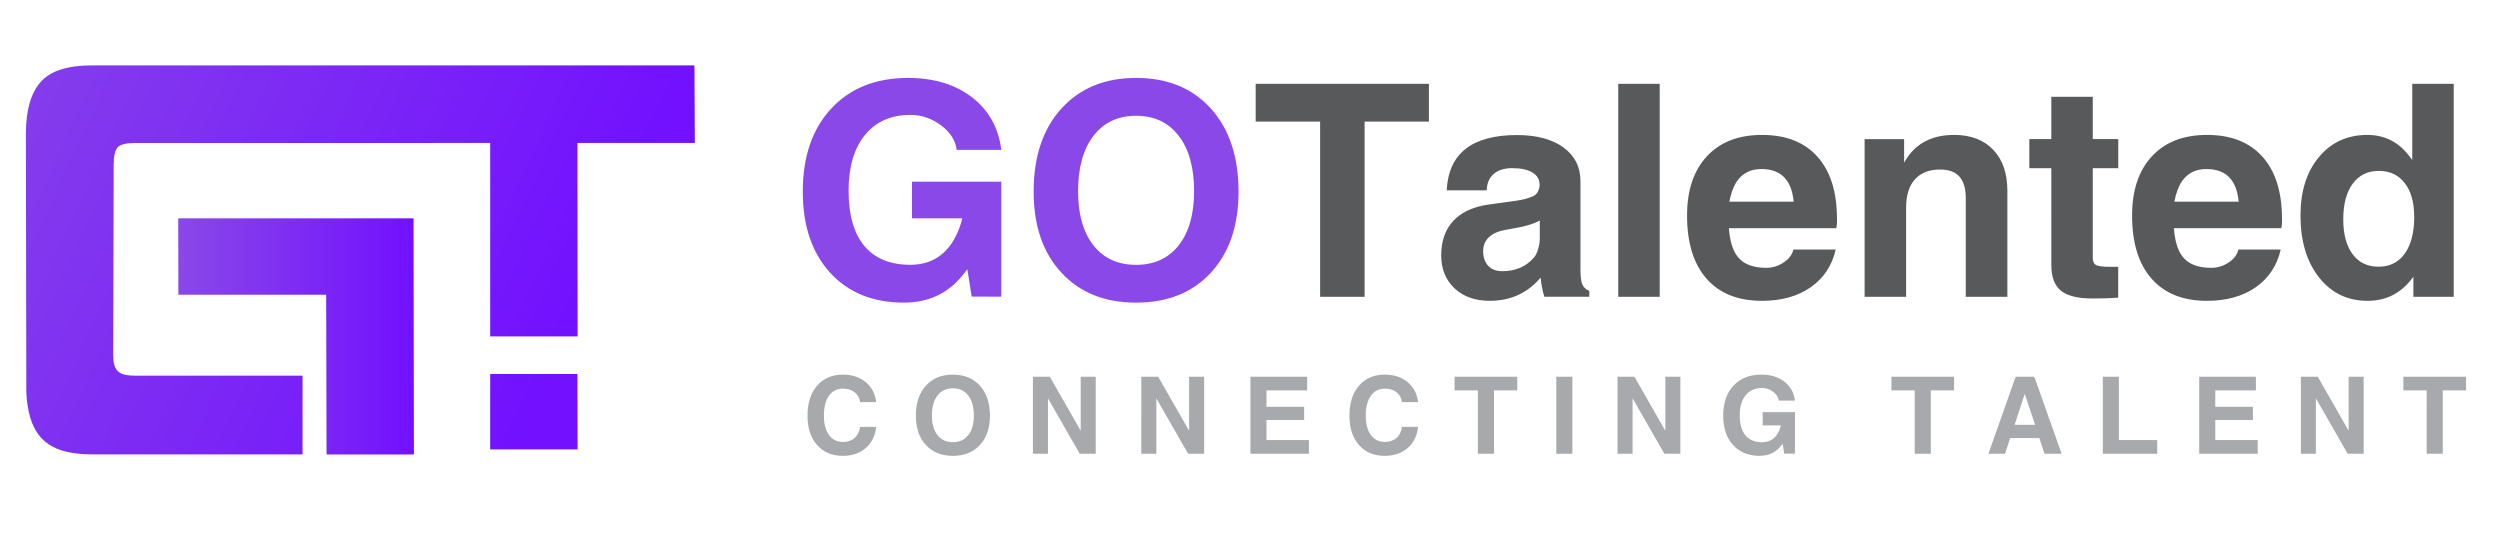 <svg xmlns="http://www.w3.org/2000/svg" xml:space="preserve" viewBox="0 0 512 109.32"><linearGradient id="a" x1="-15.97" x2="124.614" y1="-9.795" y2="54.969" gradientUnits="userSpaceOnUse"><stop offset="0" stop-color="#8948e7"/><stop
        offset=".996" stop-color="#7210ff"/></linearGradient>
    <path fill="url(#a)" d="M100.39 26.96v41.93h17.9l-.04-41.93z"/>
    <linearGradient id="b" x1="-23.435" x2="117.149" y1="6.41" y2="71.173" gradientUnits="userSpaceOnUse"><stop offset="0" stop-color="#8948e7"/>
        <stop offset=".996" stop-color="#7210ff"/></linearGradient>
    <path fill="url(#b)"
          d="M27.75 76.94h34.21v16.12H18.93c-4 0-7.02-.71-9.04-2.12-2.03-1.41-3.36-3.61-3.99-6.59-.17-.78-.3-1.59-.39-2.41-.1-.83-.14-1.75-.12-2.77L5.3 27.28c.02-4.71 1.02-8.2 3.01-10.47 1.99-2.28 5.49-3.42 10.52-3.42h123.39l.08 15.89H27.74c-1.88 0-3.1.29-3.64.88-.54.59-.82 1.78-.82 3.59l-.1 38.84c0 .39.02.73.03 1 .02.28.06.57.13.88.18.86.59 1.49 1.23 1.89.62.39 1.69.58 3.18.58z"/>
    <linearGradient id="c" x1="-29.803" x2="110.781" y1="20.232" y2="84.996" gradientUnits="userSpaceOnUse"><stop offset="0" stop-color="#8948e7"/>
        <stop offset=".996" stop-color="#7210ff"/></linearGradient>
    <path fill="url(#c)" d="M100.39 76.6v15.44h17.9l-.04-15.44z"/>
    <linearGradient id="d" x1="36.498" x2="84.767" y1="68.887" y2="68.887" gradientUnits="userSpaceOnUse"><stop offset="0" stop-color="#8948e7"/>
        <stop offset=".996" stop-color="#7210ff"/></linearGradient>
    <path fill="url(#d)" d="m36.5 44.71.03 15.65H66.8l.08 32.71h17.89l-.08-48.36z"/>
    <path fill="#a7a9ac"
          d="M179.45 87.4c-.2 1.83-.91 3.28-2.14 4.35-1.23 1.07-2.79 1.61-4.68 1.61-2.22 0-3.99-.74-5.29-2.22-1.31-1.48-1.96-3.48-1.96-6.01 0-2.58.65-4.63 1.96-6.14 1.31-1.51 3.07-2.27 5.29-2.27 1.87 0 3.42.51 4.65 1.52 1.23 1.02 1.96 2.39 2.17 4.12h-3.31c-.11-.85-.47-1.52-1.1-2.02-.62-.5-1.42-.75-2.39-.75-1.23 0-2.18.49-2.87 1.46s-1.04 2.33-1.04 4.07c0 1.69.35 3.01 1.04 3.96.69.96 1.65 1.43 2.87 1.43.97 0 1.77-.28 2.39-.83.62-.55.99-1.31 1.1-2.26h3.31zm15.7 5.96c-2.32 0-4.16-.74-5.53-2.22s-2.05-3.48-2.05-6.01c0-2.58.68-4.63 2.05-6.14 1.37-1.51 3.21-2.27 5.53-2.27 2.33 0 4.17.76 5.54 2.27s2.05 3.56 2.05 6.14c0 2.53-.68 4.53-2.05 6.01s-3.21 2.22-5.54 2.22zm0-2.8c1.34 0 2.39-.48 3.15-1.44.76-.96 1.14-2.3 1.14-4.01 0-1.75-.38-3.12-1.14-4.11-.76-.99-1.81-1.48-3.15-1.48-1.34 0-2.39.49-3.15 1.48-.76.99-1.14 2.36-1.14 4.11 0 1.71.38 3.05 1.14 4.01s1.8 1.44 3.15 1.44zm19.46 2.37h-3.07V77.15H215l6.33 11.07V77.15h3.08v15.78h-3.28l-6.51-11.36v11.36zm22.2 0h-3.07V77.15h3.46l6.33 11.07V77.15h3.08v15.78h-3.28l-6.51-11.36v11.36zm19.28 0V77.15h11.61v2.8h-8.32v3.36h7.71v2.71h-7.71v4.11h8.69v2.8h-11.98zm34.34-5.53c-.2 1.83-.91 3.28-2.14 4.35-1.23 1.07-2.79 1.61-4.68 1.61-2.22 0-3.99-.74-5.29-2.22s-1.96-3.48-1.96-6.01c0-2.58.65-4.63 1.96-6.14 1.31-1.51 3.07-2.27 5.29-2.27 1.87 0 3.42.51 4.65 1.52 1.23 1.02 1.96 2.39 2.17 4.12h-3.31c-.11-.85-.47-1.52-1.1-2.02-.63-.5-1.42-.75-2.39-.75-1.23 0-2.18.49-2.88 1.46-.69.97-1.04 2.33-1.04 4.07 0 1.69.34 3.01 1.04 3.96.69.96 1.65 1.43 2.88 1.43.97 0 1.77-.28 2.39-.83.62-.55.99-1.31 1.1-2.26h3.31zm12.24 5.53V79.95h-4.77v-2.8h12.83v2.8h-4.76v12.98h-3.3zm16.06 0V77.15h3.29v15.78h-3.29zm15.61 0h-3.07V77.15h3.46l6.33 11.07V77.15h3.08v15.78h-3.28l-6.51-11.36v11.36zm26.07.43c-2.3 0-4.13-.74-5.48-2.22-1.35-1.48-2.02-3.48-2.02-6.01 0-2.58.7-4.63 2.1-6.14 1.4-1.51 3.3-2.27 5.69-2.27 1.92 0 3.5.48 4.74 1.44 1.24.96 1.97 2.26 2.17 3.89h-3.31c-.08-.69-.47-1.3-1.15-1.81-.69-.52-1.45-.78-2.28-.78-1.43 0-2.55.5-3.36 1.49s-1.21 2.37-1.21 4.13c0 1.79.39 3.16 1.17 4.09s1.91 1.4 3.41 1.4h-.01c1.28 0 2.27-.49 2.99-1.47.39-.55.68-1.2.86-1.94v-.04H361V84.4h6.61v8.51h-2.2l-.32-2.04-.2.26c-1.11 1.48-2.61 2.22-4.5 2.22h.02zm31.72-.43V79.95h-4.77v-2.8h12.83v2.8h-4.76v12.98h-3.3zm15.1 0 5.58-15.78h3.82l5.59 15.78h-3.5l-1.06-3.21h-5.98l-1.05 3.21h-3.4zm7.44-12.27L412.59 87h4.2l-2.12-6.34zm15.99 12.27V77.15h3.29v12.98h7.85v2.8h-11.14zm19.74 0V77.15h11.61v2.8h-8.32v3.36h7.71v2.71h-7.71v4.11h8.69v2.8H450.4zm23.89 0h-3.07V77.15h3.46L481 88.22V77.15h3.08v15.78h-3.28l-6.51-11.36v11.36zm22.69 0V79.95h-4.77v-2.8h12.83v2.8h-4.76v12.98h-3.3z"/>
    <path fill="#8948e7"
          d="M185.15 61.98c-6.37 0-11.42-2.05-15.15-6.14-3.73-4.09-5.59-9.63-5.59-16.61 0-7.14 1.94-12.8 5.82-16.99 3.88-4.18 9.12-6.28 15.74-6.28 5.3 0 9.67 1.33 13.1 3.97 3.43 2.65 5.43 6.24 6 10.76h-9.14c-.23-1.91-1.29-3.58-3.19-5.01-1.9-1.43-4-2.15-6.29-2.15-3.96 0-7.06 1.37-9.3 4.11-2.24 2.74-3.36 6.54-3.36 11.41 0 4.96 1.07 8.73 3.22 11.31 2.15 2.58 5.29 3.87 9.43 3.87h-.03c3.52 0 6.28-1.35 8.25-4.06 1.09-1.52 1.89-3.31 2.39-5.36v-.1h-10.27v-7.5h18.28v23.54H199l-.89-5.63-.55.72c-3.07 4.09-7.22 6.14-12.45 6.14h.04zm47.52 0c-6.41 0-11.51-2.05-15.3-6.14-3.79-4.09-5.68-9.63-5.68-16.61 0-7.14 1.89-12.8 5.68-16.99 3.79-4.18 8.89-6.28 15.3-6.28 6.44 0 11.54 2.09 15.32 6.28 3.77 4.18 5.66 9.85 5.66 16.99 0 6.98-1.89 12.52-5.66 16.61-3.78 4.09-8.89 6.14-15.32 6.14zm0-7.74c3.71 0 6.61-1.33 8.72-3.99 2.1-2.66 3.16-6.36 3.16-11.09 0-4.84-1.05-8.63-3.16-11.36-2.1-2.73-5.01-4.09-8.72-4.09-3.71 0-6.61 1.36-8.72 4.09-2.1 2.73-3.16 6.52-3.16 11.36 0 4.73 1.05 8.43 3.14 11.09 2.1 2.66 5.01 3.99 8.74 3.99z"/>
    <path fill="#58595b"
          d="M270.36 60.79V24.9h-13.2v-7.74h35.48v7.74h-13.17v35.88h-9.11zm34.76.82c-3 0-5.41-.85-7.23-2.56s-2.73-3.96-2.73-6.75c0-2.93.82-5.29 2.47-7.06 1.65-1.77 4.04-2.89 7.18-3.34l5.63-.78c1.46-.2 2.67-.53 3.65-.99.41-.2.73-.56.96-1.07.23-.51.31-1.04.24-1.59-.11-.91-.58-1.61-1.4-2.11-.96-.61-2.34-.92-4.16-.92-1.64 0-2.91.39-3.82 1.18-.91.78-1.39 1.9-1.43 3.36h-8.19c.18-3.77 1.47-6.61 3.87-8.49 2.4-1.89 5.91-2.83 10.52-2.83 4.02 0 7.2.85 9.52 2.54 2.32 1.69 3.48 4.01 3.48 6.94v18.04c0 1.43.12 2.44.36 3.04.24.59.72 1.05 1.45 1.36v1.19h-9.21c-.39-1.3-.64-2.57-.75-3.82l-.03-.07c-2.67 3.14-6.13 4.73-10.38 4.73zm10.23-12.76v-3.68c-1 .55-2.31.99-3.92 1.33l-3.14.58c-1.48.27-2.6.78-3.38 1.52-.77.74-1.16 1.68-1.16 2.81 0 1.3.35 2.31 1.04 3.04.69.73 1.65 1.09 2.88 1.09 2.75 0 4.93-.96 6.55-2.87.32-.39.58-.94.79-1.67.23-.73.34-1.45.34-2.15zm16.07 11.94V17.16h8.49v43.63h-8.49zm29.44.82c-4.91 0-8.7-1.51-11.36-4.54-2.66-3.02-3.99-7.33-3.99-12.93 0-5.16 1.35-9.2 4.06-12.13 2.71-2.92 6.47-4.38 11.29-4.38 4.91 0 8.7 1.49 11.36 4.47 2.66 2.98 3.99 7.22 3.99 12.72.04.64 0 1.27-.14 1.91h-22c.2 2.57.77 4.48 1.71 5.73 1.18 1.59 3.16 2.39 5.94 2.39 1.27 0 2.46-.36 3.56-1.09 1.1-.73 1.77-1.61 2-2.66h8.67c-.75 3.3-2.46 5.87-5.12 7.73-2.67 1.85-5.99 2.78-9.97 2.78zm6.48-20.3c-.18-1.93-.69-3.45-1.54-4.54-1.09-1.43-2.79-2.15-5.08-2.15-2.18 0-3.85.84-5.01 2.52-.71 1.07-1.22 2.46-1.54 4.16h13.17zm14.53 19.48v-32.3h8.09v4.81c.34-.59.71-1.14 1.09-1.64 2.12-2.68 5.16-4.03 9.14-4.03 3.41 0 6.08 1.01 8.02 3.04 1.93 2.02 2.9 4.82 2.9 8.39v21.73h-8.52v-20.2c0-1.98-.43-3.45-1.3-4.42-.86-.97-2.18-1.45-3.96-1.45-2.23 0-3.95.67-5.15 2.01-1.21 1.34-1.81 3.29-1.81 5.83v18.22h-8.5zm51.95.17c-1.43.11-3.18.17-5.25.17-3.02 0-5.19-.53-6.5-1.6-1.31-1.07-1.96-2.83-1.96-5.29V34.45h-4.5v-5.97h4.5v-8.66h8.49v8.66h5.22v5.97h-5.22V52.8c0 .75.23 1.25.68 1.48.45.24 1.38.36 2.76.36h1.77v6.32zm18.18.65c-4.91 0-8.7-1.51-11.36-4.54-2.66-3.02-3.99-7.33-3.99-12.93 0-5.16 1.35-9.2 4.06-12.13 2.71-2.92 6.47-4.38 11.29-4.38 4.91 0 8.7 1.49 11.36 4.47 2.66 2.98 3.99 7.22 3.99 12.72.04.64 0 1.27-.14 1.91h-22c.2 2.57.77 4.48 1.71 5.73 1.18 1.59 3.16 2.39 5.94 2.39 1.27 0 2.46-.36 3.56-1.09 1.1-.73 1.77-1.61 2-2.66h8.67c-.75 3.3-2.46 5.87-5.12 7.73-2.67 1.85-5.99 2.78-9.97 2.78zm6.48-20.3c-.18-1.93-.69-3.45-1.54-4.54-1.09-1.43-2.79-2.15-5.08-2.15-2.18 0-3.85.84-5.01 2.52-.71 1.07-1.22 2.46-1.54 4.16h13.17zm26.41 20.3c-4.12 0-7.44-1.6-9.96-4.81-2.52-3.21-3.79-7.42-3.79-12.66 0-4.96 1.26-8.95 3.77-11.97s5.82-4.54 9.91-4.54c3.66 0 6.61 1.55 8.83 4.64l.38.48V17.16h8.49v43.63h-8.26v-4.13l-.14.2c-2.33 3.16-5.41 4.75-9.23 4.75zM487.17 35c-2.27 0-4.05.88-5.34 2.63s-1.93 4.18-1.93 7.3c0 3.05.64 5.42 1.91 7.13s3.05 2.56 5.32 2.56c2.3 0 4.09-.9 5.37-2.69 1.29-1.8 1.93-4.3 1.93-7.5 0-2.96-.64-5.26-1.93-6.92-1.28-1.68-3.05-2.51-5.33-2.51z"/></svg>
